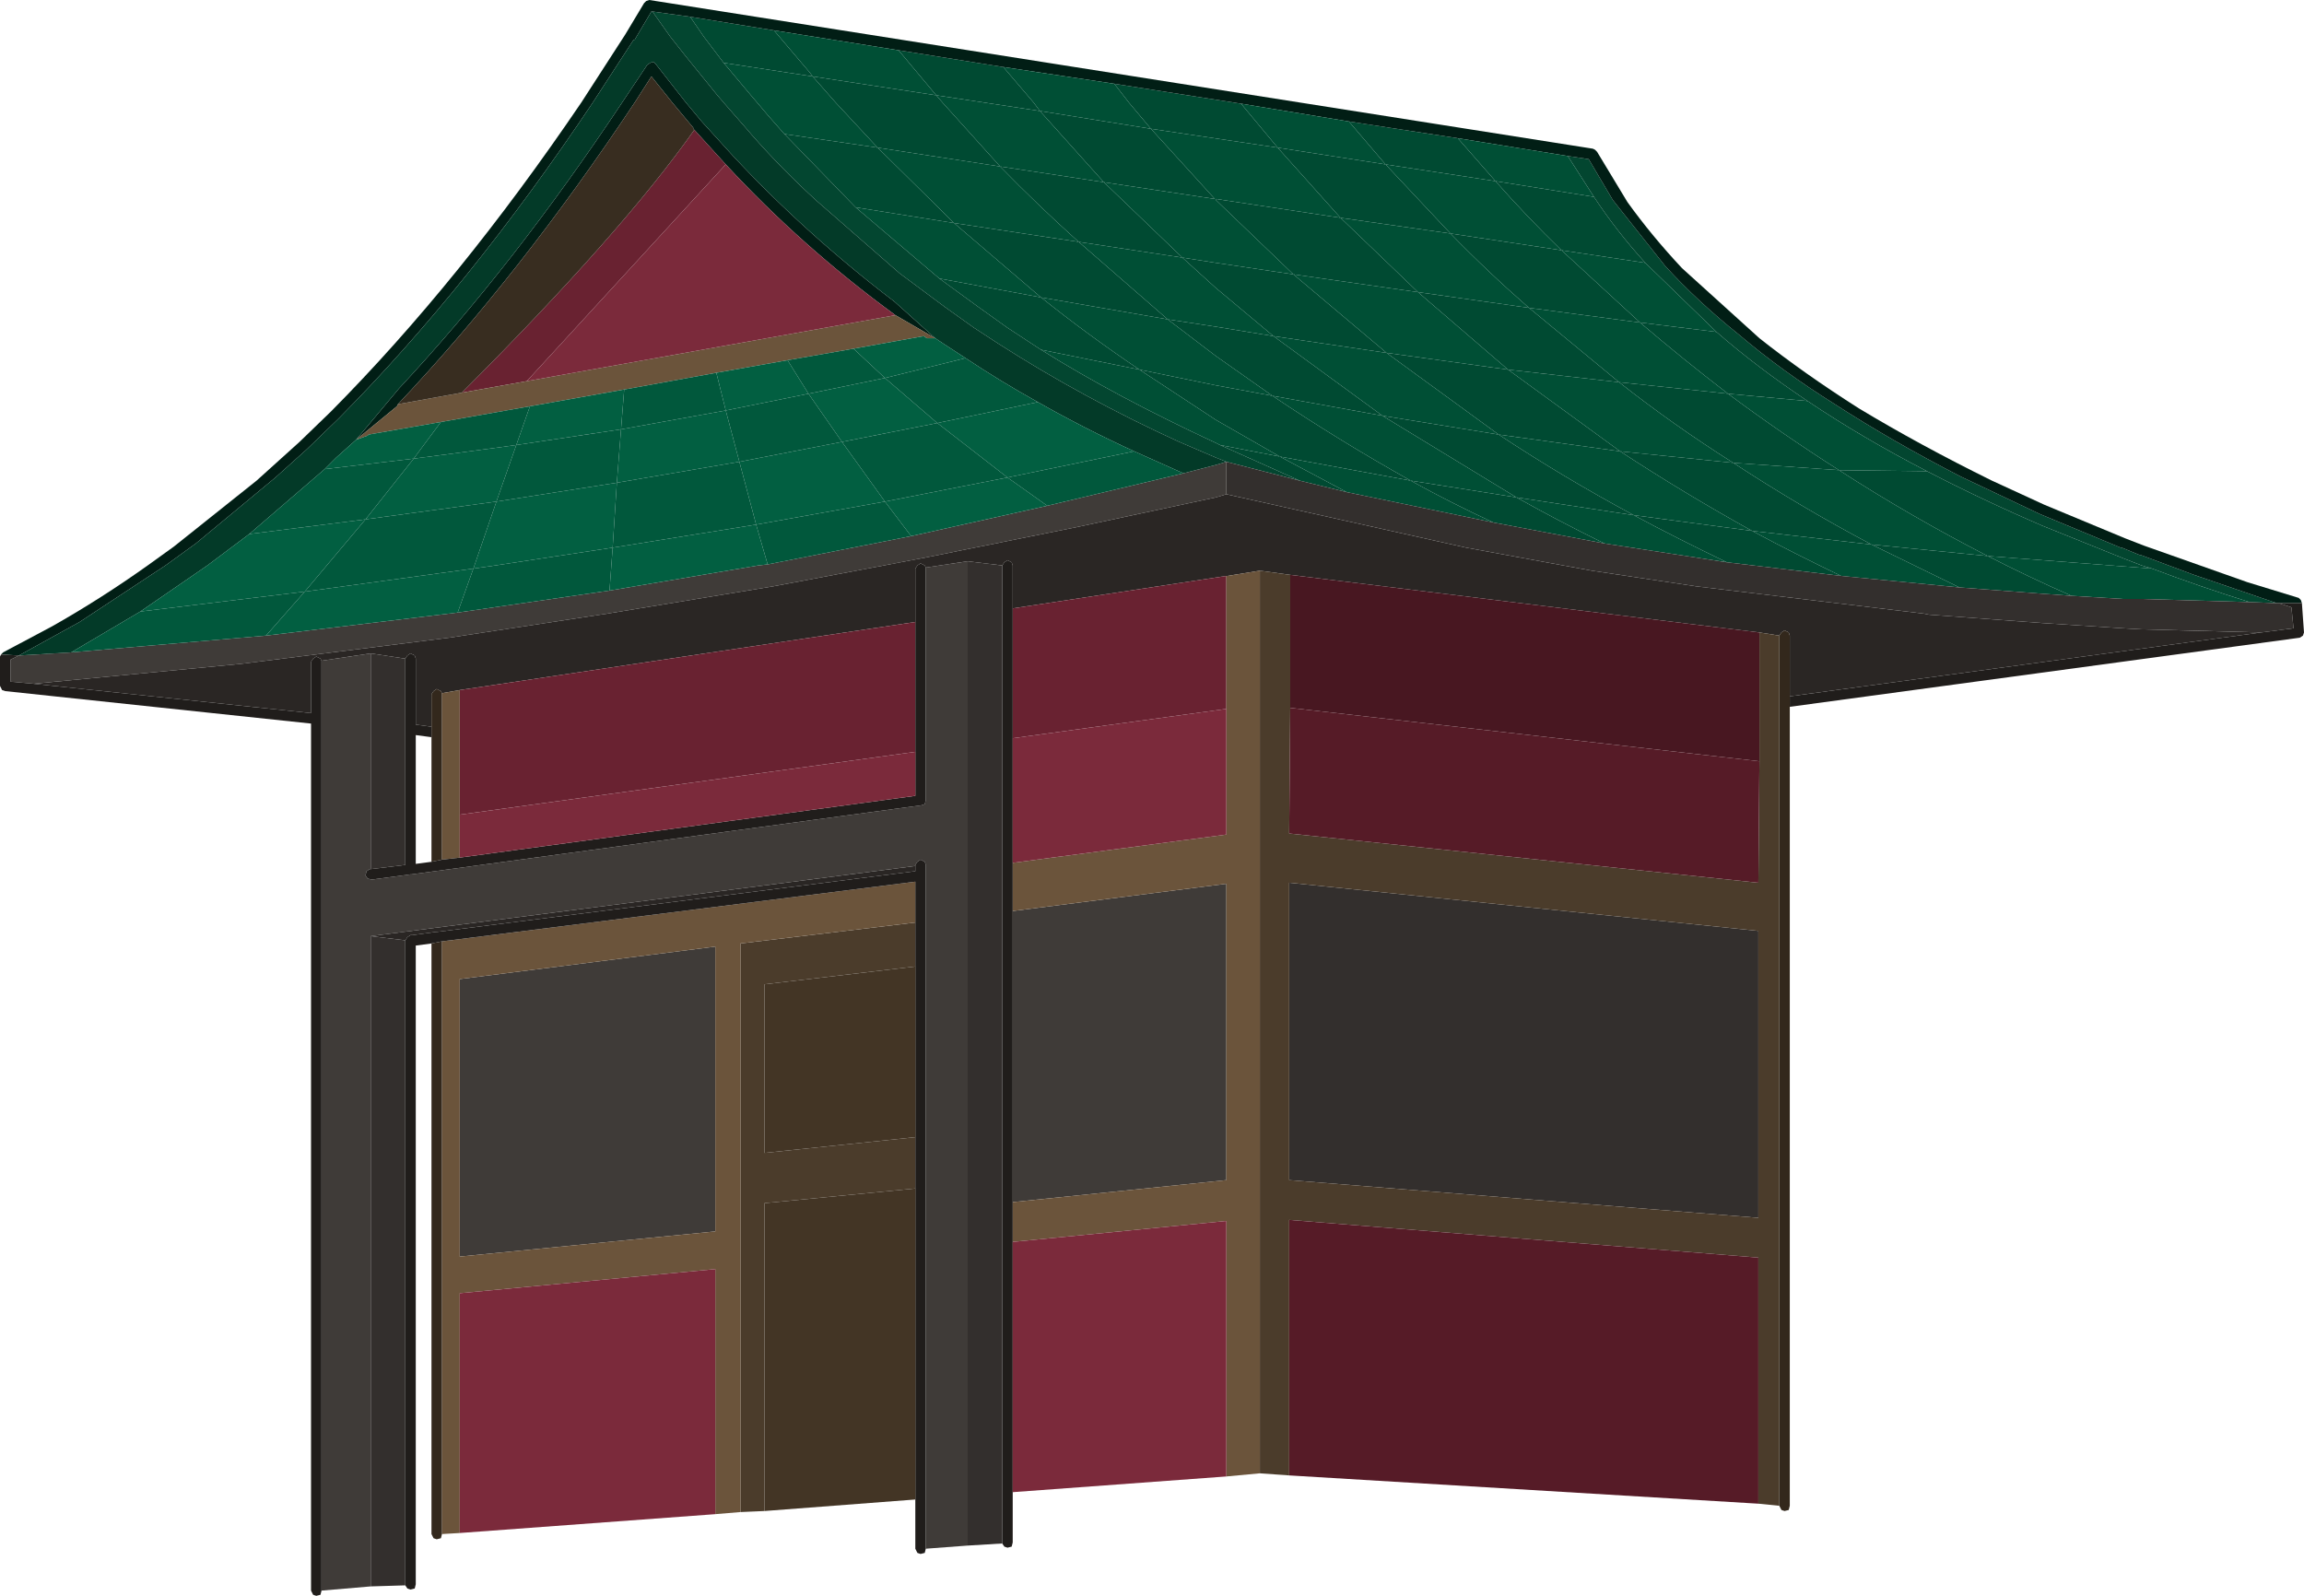 <?xml version="1.0" encoding="UTF-8" standalone="no"?>
<svg xmlns:ffdec="https://www.free-decompiler.com/flash" xmlns:xlink="http://www.w3.org/1999/xlink" ffdec:objectType="shape" height="76.2px" width="110.0px" xmlns="http://www.w3.org/2000/svg">
  <g transform="matrix(1.0, 0.0, 0.0, 1.0, 55.0, 38.1)">
    <path d="M-22.05 -37.3 L-18.05 -36.65 -16.35 -34.65 -16.2 -34.45 -10.3 -33.55 -10.0 -33.2 -7.25 -30.15 -13.1 -31.05 -15.1 -33.2 -16.2 -34.45 -20.45 -35.1 -21.4 -36.35 -22.05 -37.3 M-12.1 -35.7 L-7.1 -34.9 -5.65 -33.2 -5.35 -32.8 -10.3 -33.55 -12.1 -35.7 M-1.8 -34.1 L4.25 -33.15 6.0 -31.05 11.15 -30.25 9.4 -32.3 14.6 -31.5 16.4 -29.45 21.1 -28.7 Q22.15 -27.1 23.55 -25.55 L19.55 -26.15 Q17.9 -27.75 16.4 -29.45 L11.15 -30.25 14.25 -26.95 19.55 -26.15 23.3 -22.7 26.95 -22.25 Q28.9 -20.55 31.3 -18.95 L27.5 -19.3 Q25.35 -20.95 23.3 -22.7 L18.0 -23.4 Q16.05 -25.1 14.25 -26.95 L9.0 -27.7 6.0 -31.05 -0.05 -31.95 3.0 -28.6 -2.3 -29.4 1.45 -25.8 -3.5 -26.55 0.75 -22.85 3.05 -22.5 5.8 -22.05 3.05 -24.35 1.45 -25.8 3.05 -25.55 6.75 -25.0 3.05 -28.55 3.05 -28.6 9.0 -27.7 12.7 -24.15 18.0 -23.4 22.3 -19.85 27.5 -19.3 Q30.05 -17.4 32.8 -15.65 L27.75 -16.0 Q30.95 -13.9 34.35 -12.1 L28.65 -12.75 Q30.7 -11.65 32.9 -10.6 L27.45 -11.25 Q25.15 -12.35 23.0 -13.5 L17.4 -14.35 11.0 -18.25 5.75 -19.2 Q8.95 -17.05 12.35 -15.15 L17.4 -14.35 Q19.45 -13.2 21.6 -12.15 L16.3 -13.15 Q14.25 -14.1 12.35 -15.15 L6.1 -16.3 3.05 -18.05 -0.6 -20.45 3.05 -19.7 5.75 -19.2 3.05 -21.1 0.75 -22.85 -5.3 -23.9 -9.45 -27.45 -14.15 -28.2 -17.55 -31.7 -13.1 -31.05 -9.45 -27.45 -3.5 -26.55 Q-5.45 -28.3 -7.25 -30.15 L-2.3 -29.4 -5.35 -32.8 -0.05 -31.95 -1.1 -33.2 -1.8 -34.1 M37.0 -15.6 Q39.6 -14.25 42.5 -13.0 L46.35 -11.45 47.25 -11.1 47.75 -10.95 39.9 -11.55 Q41.85 -10.55 43.9 -9.65 L42.5 -9.75 38.55 -10.05 34.35 -12.1 39.9 -11.55 Q36.2 -13.45 32.8 -15.65 L37.0 -15.6 M11.2 -21.25 L17.0 -20.45 22.35 -16.55 16.55 -17.35 11.2 -21.25 5.8 -22.05 11.0 -18.25 16.55 -17.35 Q19.65 -15.3 23.0 -13.5 L28.65 -12.75 Q25.4 -14.55 22.35 -16.55 L27.75 -16.0 Q24.9 -17.8 22.3 -19.85 L17.0 -20.45 12.7 -24.15 6.75 -25.0 11.2 -21.25 M-5.3 -21.4 L-6.9 -22.45 -8.3 -23.45 -10.15 -24.8 -5.3 -23.9 Q-3.05 -22.1 -0.6 -20.45 L-5.3 -21.4 M7.05 -15.15 L3.25 -16.85 6.1 -16.3 9.3 -14.6 7.05 -15.15" fill="#004a32" fill-rule="evenodd" stroke="none"/>
    <path d="M-23.85 -37.55 L-22.05 -37.3 -21.4 -36.35 -20.45 -35.1 -19.15 -33.55 -18.85 -33.2 -18.3 -32.55 -17.55 -31.7 -14.15 -28.2 -10.15 -24.8 -8.3 -23.45 -6.9 -22.45 -5.3 -21.4 Q-1.7 -19.15 3.05 -16.95 L3.25 -16.85 7.05 -15.15 3.55 -16.05 3.05 -16.25 1.3 -17.0 Q-3.3 -19.1 -7.35 -21.7 L-8.5 -22.45 -9.9 -23.45 -12.05 -25.05 -16.0 -28.5 Q-17.65 -30.0 -19.1 -31.65 L-19.4 -32.0 -20.45 -33.2 -20.75 -33.55 -22.25 -35.4 -23.0 -36.35 -23.85 -37.55 M19.85 -30.65 L20.85 -30.5 22.0 -28.55 24.5 -25.4 Q26.05 -23.7 28.05 -22.1 30.05 -20.4 32.6 -18.8 35.3 -17.05 38.6 -15.35 L42.4 -13.55 46.25 -11.95 46.3 -11.95 47.15 -11.6 47.2 -11.6 49.75 -10.65 53.7 -9.3 52.4 -9.35 Q50.0 -10.1 47.75 -10.95 L47.25 -11.1 46.35 -11.45 42.5 -13.0 Q39.6 -14.25 37.0 -15.6 33.9 -17.2 31.3 -18.95 28.9 -20.55 26.95 -22.25 L23.55 -25.55 Q22.15 -27.1 21.1 -28.7 L19.85 -30.65" fill="#034630" fill-rule="evenodd" stroke="none"/>
    <path d="M-54.95 -6.85 L-54.85 -6.95 -52.5 -8.2 Q-50.2 -9.5 -47.95 -11.1 L-46.7 -12.0 -42.75 -15.15 -40.7 -17.0 -39.2 -18.45 Q-33.05 -24.65 -27.25 -33.2 L-25.15 -36.45 -24.25 -37.95 -24.15 -38.05 -24.0 -38.1 21.05 -31.0 21.15 -30.95 21.25 -30.85 22.7 -28.45 Q23.85 -26.85 25.3 -25.3 L29.0 -21.95 Q31.15 -20.25 33.75 -18.6 36.65 -16.85 40.1 -15.15 41.3 -14.6 42.6 -14.0 L46.45 -12.4 47.35 -12.05 52.3 -10.3 54.75 -9.55 54.85 -9.45 54.9 -9.3 53.8 -9.3 53.7 -9.3 49.75 -10.65 47.2 -11.6 47.15 -11.6 46.3 -11.95 46.25 -11.95 42.4 -13.55 38.6 -15.35 Q35.3 -17.05 32.6 -18.8 30.05 -20.4 28.05 -22.1 26.05 -23.7 24.5 -25.4 L22.0 -28.55 20.85 -30.5 19.85 -30.65 14.6 -31.5 9.4 -32.3 4.25 -33.15 -1.8 -34.1 -7.1 -34.9 -12.1 -35.7 -18.05 -36.65 -22.05 -37.3 -23.85 -37.55 -23.9 -37.55 -24.7 -36.2 -24.75 -36.2 -26.7 -33.2 Q-32.55 -24.45 -38.85 -18.1 L-40.35 -16.65 -41.85 -15.3 -45.65 -12.15 -47.1 -11.1 -51.2 -8.4 -54.1 -6.8 -54.95 -6.85 M-38.0 -17.1 L-35.95 -19.55 Q-30.45 -25.45 -25.3 -33.2 L-24.1 -35.0 -23.95 -35.1 -23.8 -35.15 -23.7 -35.05 -22.25 -33.2 -21.5 -32.3 -20.0 -30.65 Q-16.5 -26.9 -12.3 -23.7 L-10.35 -21.95 -12.25 -23.05 Q-16.7 -26.3 -20.35 -30.25 L-21.85 -31.9 -21.9 -31.95 -21.9 -32.0 -22.9 -33.2 -23.9 -34.45 -24.7 -33.2 Q-30.15 -25.0 -36.0 -18.8 L-36.05 -18.7 -38.0 -17.1" fill="#011e15" fill-rule="evenodd" stroke="none"/>
    <path d="M-18.05 -36.65 L-12.1 -35.7 -10.3 -33.55 -5.35 -32.8 -5.65 -33.2 -7.1 -34.9 -1.8 -34.1 -1.1 -33.2 -0.05 -31.95 -5.35 -32.8 -2.3 -29.4 -7.25 -30.15 Q-5.45 -28.3 -3.5 -26.55 L-9.45 -27.45 -13.1 -31.05 -17.55 -31.7 -18.3 -32.55 -18.85 -33.2 -19.15 -33.55 -20.45 -35.1 -16.2 -34.45 -16.35 -34.65 -18.05 -36.65 M4.25 -33.15 L9.4 -32.3 11.15 -30.25 6.0 -31.05 4.25 -33.15 M14.6 -31.5 L19.85 -30.65 21.1 -28.7 16.4 -29.45 Q17.9 -27.75 19.55 -26.15 L23.55 -25.55 26.95 -22.25 23.3 -22.7 19.55 -26.15 14.25 -26.95 11.15 -30.25 16.4 -29.45 14.6 -31.5 M31.3 -18.95 Q33.9 -17.2 37.0 -15.6 L32.8 -15.65 Q30.05 -17.4 27.5 -19.3 L22.3 -19.85 18.0 -23.4 12.7 -24.15 9.0 -27.7 3.05 -28.6 3.05 -28.55 6.75 -25.0 3.05 -25.55 1.45 -25.8 3.05 -24.35 5.8 -22.05 3.05 -22.5 0.75 -22.85 -3.5 -26.55 1.45 -25.8 -2.3 -29.4 3.0 -28.6 -0.05 -31.95 6.0 -31.05 9.0 -27.7 14.25 -26.95 Q16.05 -25.1 18.0 -23.4 L23.3 -22.7 Q25.35 -20.95 27.5 -19.3 L31.3 -18.95 M47.75 -10.95 Q50.0 -10.1 52.4 -9.35 L47.25 -9.5 46.35 -9.5 43.9 -9.65 Q41.85 -10.55 39.9 -11.55 L47.75 -10.95 M11.2 -21.25 L16.55 -17.35 22.35 -16.55 17.0 -20.45 11.2 -21.25 6.75 -25.0 12.7 -24.15 17.0 -20.45 22.3 -19.85 Q24.9 -17.8 27.75 -16.0 L22.35 -16.55 Q25.4 -14.55 28.65 -12.75 L23.0 -13.5 Q19.65 -15.3 16.55 -17.35 L11.0 -18.25 5.8 -22.05 11.2 -21.25 M11.0 -18.25 L17.4 -14.35 23.0 -13.5 Q25.15 -12.35 27.45 -11.25 L21.6 -12.15 Q19.45 -13.2 17.4 -14.35 L12.35 -15.15 Q8.95 -17.05 5.75 -19.2 L11.0 -18.25 M32.9 -10.6 Q30.7 -11.65 28.65 -12.75 L34.35 -12.1 Q30.95 -13.9 27.75 -16.0 L32.8 -15.65 Q36.2 -13.45 39.9 -11.55 L34.35 -12.1 38.55 -10.05 32.9 -10.6 M12.35 -15.15 Q14.25 -14.1 16.3 -13.15 L9.3 -14.6 6.1 -16.3 3.25 -16.85 3.05 -16.95 Q-1.7 -19.15 -5.3 -21.4 L-0.6 -20.45 Q-3.05 -22.1 -5.3 -23.9 L-10.15 -24.8 -14.15 -28.2 -9.45 -27.45 -5.3 -23.9 0.75 -22.85 3.05 -21.1 5.75 -19.2 3.05 -19.7 -0.6 -20.45 3.05 -18.05 6.1 -16.3 12.35 -15.15 M-16.2 -34.45 L-15.1 -33.2 -13.1 -31.05 -7.25 -30.15 -10.0 -33.2 -10.3 -33.55 -16.2 -34.45" fill="#004f35" fill-rule="evenodd" stroke="none"/>
    <path d="M-8.8 35.7 L-10.8 35.85 -10.8 3.2 -10.85 3.05 -11.05 2.95 -11.2 3.05 -11.3 3.2 -11.3 3.25 -37.3 6.6 -37.3 37.65 -39.65 37.85 -39.65 -6.55 -37.3 -6.9 -37.3 3.4 -37.35 3.4 -37.5 3.5 -37.55 3.7 -37.45 3.85 -37.25 3.9 -35.4 3.65 -35.35 3.65 -11.0 0.35 -10.85 0.3 -10.8 0.1 -10.8 -11.0 -8.8 -11.3 -8.8 35.7 M1.5 -15.5 L3.05 -15.9 3.55 -16.05 3.55 -14.5 3.05 -14.35 -3.5 -12.95 -10.7 -11.5 -12.8 -11.1 -18.1 -10.1 -26.0 -8.8 -33.55 -7.65 -43.5 -6.4 -53.4 -5.45 -54.5 -5.55 -54.5 -6.6 -54.1 -6.8 -51.6 -6.95 -42.3 -7.75 -33.15 -8.85 -25.9 -9.9 -18.8 -11.1 -18.35 -11.15 -11.5 -12.5 -5.0 -13.95 1.5 -15.5 M-6.65 5.4 L3.55 4.1 3.55 18.25 -6.65 19.3 -6.65 5.4 M-33.05 8.65 L-20.85 7.1 -20.85 20.7 -33.05 21.9 -33.05 8.65" fill="#3f3b38" fill-rule="evenodd" stroke="none"/>
    <path d="M-53.4 -5.45 L-43.5 -6.4 -33.55 -7.65 -26.0 -8.8 -18.1 -10.1 -12.8 -11.1 -10.7 -11.5 -3.5 -12.95 3.05 -14.35 3.55 -14.5 15.0 -11.95 21.0 -10.85 26.0 -10.1 36.85 -8.8 37.1 -8.75 42.5 -8.35 46.35 -8.1 47.25 -8.05 52.95 -7.9 30.45 -4.85 30.45 -7.75 30.4 -7.9 30.2 -8.0 30.05 -7.9 29.95 -7.75 29.0 -7.9 6.6 -10.65 5.15 -10.85 3.6 -10.6 3.55 -10.6 -6.65 -9.05 -6.65 -11.1 -6.7 -11.25 -6.9 -11.35 -7.05 -11.25 -7.15 -11.1 -8.8 -11.3 -10.8 -11.0 -10.85 -11.1 -11.05 -11.2 -11.2 -11.1 -11.3 -10.95 -11.3 -8.4 -33.05 -5.15 -33.9 -5.0 -33.95 -5.1 -34.15 -5.2 -34.3 -5.1 -34.4 -4.95 -34.4 -3.4 -35.15 -3.5 -35.15 -6.65 -35.2 -6.8 -35.4 -6.9 -35.55 -6.8 -35.65 -6.65 -37.3 -6.9 -39.65 -6.55 -39.7 -6.65 -39.9 -6.75 -40.05 -6.65 -40.15 -6.5 -40.15 -4.05 -53.4 -5.45 M-11.3 3.25 L-11.3 3.5 -34.15 6.4 -34.2 6.4 -35.3 6.55 -35.4 6.55 -35.55 6.65 -35.65 6.8 -37.3 6.6 -11.3 3.25" fill="#2a2624" fill-rule="evenodd" stroke="none"/>
    <path d="M-54.1 -6.8 L-51.2 -8.4 -47.1 -11.1 -45.65 -12.15 -41.85 -15.3 -40.35 -16.65 -38.85 -18.1 Q-32.55 -24.45 -26.7 -33.2 L-24.75 -36.2 -24.7 -36.2 -23.9 -37.55 -23.85 -37.55 -23.0 -36.35 -22.25 -35.4 -20.75 -33.55 -20.45 -33.2 -19.4 -32.0 -19.1 -31.65 Q-17.65 -30.0 -16.0 -28.5 L-12.05 -25.05 -9.9 -23.45 -8.5 -22.45 -7.35 -21.7 Q-3.3 -19.1 1.3 -17.0 L3.05 -16.25 3.55 -16.05 3.05 -15.9 1.5 -15.5 -0.85 -16.55 Q-3.25 -17.65 -5.45 -18.9 -7.25 -19.9 -8.9 -21.0 L-9.9 -21.65 -10.35 -21.95 -12.3 -23.7 Q-16.5 -26.9 -20.0 -30.65 L-21.5 -32.3 -22.25 -33.2 -23.7 -35.05 -23.8 -35.15 -23.95 -35.1 -24.1 -35.0 -25.3 -33.2 Q-30.45 -25.45 -35.95 -19.55 L-38.0 -17.1 -38.95 -16.25 -39.5 -15.7 -43.1 -12.6 -45.1 -11.1 -48.3 -8.9 -51.6 -6.95 -54.1 -6.8" fill="#033a28" fill-rule="evenodd" stroke="none"/>
    <path d="M53.7 -9.3 L53.8 -9.3 54.4 -9.1 54.5 -8.1 52.95 -7.9 47.25 -8.05 46.35 -8.1 42.5 -8.35 37.1 -8.75 36.85 -8.8 26.0 -10.1 21.0 -10.85 15.0 -11.95 3.55 -14.5 3.55 -16.05 7.05 -15.15 9.3 -14.6 16.3 -13.15 21.6 -12.15 27.45 -11.25 32.9 -10.6 38.55 -10.05 42.5 -9.75 43.9 -9.65 46.35 -9.5 47.25 -9.5 52.4 -9.35 53.7 -9.3 M-7.15 35.6 L-8.8 35.7 -8.8 -11.3 -7.15 -11.1 -7.15 35.6 M-35.65 37.6 L-37.3 37.65 -37.3 6.6 -35.65 6.8 -35.65 37.6 M6.55 4.05 L28.95 6.35 28.95 20.05 6.55 18.25 6.55 4.05 M-35.65 -6.65 L-35.65 3.2 -37.3 3.4 -37.3 -6.9 -35.65 -6.65" fill="#332f2d" fill-rule="evenodd" stroke="none"/>
    <path d="M29.95 33.8 L28.95 33.7 28.95 21.95 6.55 20.15 6.55 32.35 5.15 32.25 5.15 -10.85 6.6 -10.65 6.6 -4.3 6.55 1.7 28.95 4.05 29.0 -1.75 29.0 -7.9 29.95 -7.75 29.95 33.8 M-18.5 34.05 L-19.65 34.1 -19.65 6.95 -11.3 5.95 -11.3 8.05 -18.5 8.9 -18.5 16.95 -11.3 16.2 -11.3 18.65 -18.5 19.35 -18.5 34.05 M6.55 4.05 L6.55 18.25 28.95 20.05 28.95 6.35 6.55 4.05" fill="#4b3c2b" fill-rule="evenodd" stroke="none"/>
    <path d="M6.6 -4.3 L6.6 -10.65 29.0 -7.9 29.0 -1.75 6.6 -4.3" fill="#481721" fill-rule="evenodd" stroke="none"/>
    <path d="M3.55 -10.6 L3.55 -4.25 -6.65 -2.85 -6.65 -9.05 3.55 -10.6 M-21.85 -31.9 L-20.35 -30.25 -29.85 -19.9 -32.95 -19.35 Q-25.3 -27.0 -21.85 -31.9 M-11.3 -8.4 L-11.3 -2.2 -33.05 0.8 -33.05 -5.15 -11.3 -8.4" fill="#692231" fill-rule="evenodd" stroke="none"/>
    <path d="M5.15 32.25 L3.55 32.4 3.55 20.2 -6.65 21.2 -6.65 19.3 3.55 18.25 3.55 4.1 -6.65 5.4 -6.65 3.1 3.55 1.75 3.55 -4.25 3.55 -10.6 3.6 -10.6 5.15 -10.85 5.15 32.25 M-19.65 34.1 L-20.85 34.2 -20.85 22.5 -33.05 23.65 -33.05 35.1 -33.9 35.15 -33.9 6.85 -11.3 4.0 -11.3 5.95 -19.65 6.95 -19.65 34.1 M-12.25 -23.05 L-10.35 -21.95 -10.75 -21.95 -10.9 -22.05 -14.25 -21.45 -17.4 -20.9 -20.8 -20.3 -25.2 -19.5 -29.7 -18.7 -33.95 -17.95 -37.4 -17.35 -37.45 -17.3 -38.0 -17.1 -36.05 -18.7 -36.0 -18.8 -32.95 -19.35 -29.85 -19.9 -12.25 -23.05 M-33.05 2.85 L-33.9 2.95 -33.9 -5.0 -33.05 -5.15 -33.05 0.8 -33.05 2.85 M-33.05 8.65 L-33.05 21.9 -20.85 20.7 -20.85 7.1 -33.05 8.65" fill="#6b543b" fill-rule="evenodd" stroke="none"/>
    <path d="M30.45 -4.35 L30.45 33.8 30.4 34.0 30.2 34.05 30.05 34.0 29.95 33.8 29.95 -7.75 30.05 -7.9 30.2 -8.0 30.4 -7.9 30.45 -7.75 30.45 -4.85 30.45 -4.35 M-33.9 35.15 L-33.95 35.35 -34.15 35.4 -34.3 35.35 -34.4 35.15 -34.4 6.95 -33.9 6.85 -33.9 35.15 M-33.9 2.95 L-34.4 3.05 -34.4 -2.9 -34.4 -3.4 -34.4 -4.95 -34.3 -5.1 -34.15 -5.2 -33.95 -5.1 -33.9 -5.0 -33.9 2.95" fill="#33281c" fill-rule="evenodd" stroke="none"/>
    <path d="M-54.95 -6.85 L-54.1 -6.8 -54.5 -6.6 -54.5 -5.55 -53.4 -5.45 -40.15 -4.05 -40.15 -6.5 -40.05 -6.65 -39.9 -6.75 -39.7 -6.65 -39.65 -6.55 -39.65 37.85 -39.7 38.05 -39.9 38.1 -40.05 38.05 -40.15 37.85 -40.15 -3.55 -54.75 -5.1 -54.9 -5.15 -55.0 -5.35 -55.0 -6.75 -54.95 -6.85 M53.8 -9.3 L54.9 -9.3 55.0 -7.9 54.95 -7.75 54.8 -7.65 30.45 -4.35 30.45 -4.85 52.95 -7.9 54.5 -8.1 54.4 -9.1 53.8 -9.3 M-6.65 33.15 L-6.65 35.55 -6.7 35.75 -6.9 35.8 -7.05 35.75 -7.15 35.6 -7.15 -11.1 -7.05 -11.25 -6.9 -11.35 -6.7 -11.25 -6.65 -11.1 -6.65 -9.05 -6.65 -2.85 -6.65 3.1 -6.65 5.4 -6.65 19.3 -6.65 21.2 -6.65 33.15 M-10.8 35.85 L-10.85 36.05 -11.05 36.1 -11.2 36.05 -11.3 35.85 -11.3 33.5 -11.3 18.65 -11.3 16.2 -11.3 8.05 -11.3 5.95 -11.3 4.0 -33.9 6.85 -34.4 6.95 -35.15 7.05 -35.15 37.55 -35.2 37.75 -35.4 37.8 -35.55 37.75 -35.65 37.6 -35.65 6.8 -35.55 6.65 -35.4 6.55 -35.3 6.55 -34.2 6.4 -34.15 6.4 -11.3 3.5 -11.3 3.25 -11.3 3.2 -11.2 3.05 -11.05 2.95 -10.85 3.05 -10.8 3.2 -10.8 35.85 M-35.65 -6.65 L-35.55 -6.8 -35.4 -6.9 -35.2 -6.8 -35.15 -6.65 -35.15 -3.5 -34.4 -3.4 -34.4 -2.9 -35.15 -3.0 -35.15 3.15 -34.4 3.05 -33.9 2.95 -33.05 2.85 -11.3 -0.1 -11.3 -2.2 -11.3 -8.4 -11.3 -10.95 -11.2 -11.1 -11.05 -11.2 -10.85 -11.1 -10.8 -11.0 -10.8 0.1 -10.85 0.3 -11.0 0.35 -35.35 3.65 -35.4 3.65 -37.25 3.9 -37.45 3.85 -37.55 3.7 -37.5 3.5 -37.35 3.4 -37.3 3.4 -35.65 3.2 -35.65 -6.65" fill="#201d1b" fill-rule="evenodd" stroke="none"/>
    <path d="M28.95 33.7 L6.55 32.35 6.55 20.15 28.95 21.95 28.95 33.7 M6.6 -4.3 L29.0 -1.75 28.95 4.05 6.55 1.7 6.6 -4.3" fill="#561b27" fill-rule="evenodd" stroke="none"/>
    <path d="M3.55 32.4 L-6.65 33.15 -6.65 21.2 3.55 20.2 3.55 32.4 M-20.85 34.2 L-33.05 35.1 -33.05 23.65 -20.85 22.5 -20.85 34.2 M-6.65 -2.85 L3.55 -4.25 3.55 1.75 -6.65 3.1 -6.65 -2.85 M-20.35 -30.25 Q-16.7 -26.3 -12.25 -23.05 L-29.85 -19.9 -20.35 -30.25 M-11.3 -2.2 L-11.3 -0.1 -33.05 2.85 -33.05 0.8 -11.3 -2.2" fill="#7b2a3b" fill-rule="evenodd" stroke="none"/>
    <path d="M-48.3 -8.9 L-45.1 -11.1 -43.1 -12.6 -37.55 -13.3 -35.25 -16.2 -32.95 -16.5 -30.35 -16.85 -31.3 -14.15 -25.55 -15.05 -25.75 -11.95 -18.9 -13.05 -18.35 -11.15 -18.8 -11.1 -25.9 -9.9 -25.75 -11.95 -31.35 -11.1 -32.4 -10.95 -31.3 -14.15 -37.55 -13.3 -39.4 -11.1 -40.45 -9.85 -32.4 -10.95 -33.15 -8.85 -42.3 -7.75 -40.45 -9.85 -48.3 -8.9 M-39.5 -15.7 L-38.95 -16.25 -38.0 -17.1 -37.45 -17.3 -37.4 -17.35 -33.95 -17.95 -35.25 -16.2 -39.5 -15.7 M-10.35 -21.95 L-9.9 -21.65 -8.9 -21.0 -12.75 -20.05 -14.25 -21.45 -10.9 -22.05 -10.75 -21.95 -10.35 -21.95 M-5.45 -18.9 Q-3.25 -17.65 -0.85 -16.55 L-6.9 -15.3 -10.25 -17.9 -14.8 -17.0 -12.75 -14.15 -18.9 -13.05 -19.7 -16.05 -25.55 -15.05 -25.35 -17.6 -30.35 -16.85 -29.7 -18.7 -25.2 -19.5 -25.35 -17.6 -20.35 -18.5 -19.7 -16.05 -14.8 -17.0 -16.4 -19.3 -12.75 -20.05 -10.25 -17.9 -5.45 -18.9 M-5.0 -13.95 L-11.5 -12.5 -12.75 -14.15 -6.9 -15.3 -5.0 -13.95 M-17.4 -20.9 L-16.4 -19.3 -20.35 -18.5 -20.8 -20.3 -17.4 -20.9" fill="#025f41" fill-rule="evenodd" stroke="none"/>
    <path d="M-51.6 -6.95 L-48.3 -8.9 -40.45 -9.85 -42.3 -7.75 -51.6 -6.95 M-43.1 -12.6 L-39.5 -15.7 -35.25 -16.2 -33.95 -17.95 -29.7 -18.7 -30.35 -16.85 -25.35 -17.6 -25.55 -15.05 -19.7 -16.05 -18.9 -13.05 -12.75 -14.15 -14.8 -17.0 -10.25 -17.9 -6.9 -15.3 -0.85 -16.55 1.5 -15.5 -5.0 -13.95 -6.9 -15.3 -12.75 -14.15 -11.5 -12.5 -18.35 -11.15 -18.9 -13.05 -25.75 -11.95 -25.55 -15.05 -31.3 -14.15 -30.35 -16.85 -32.95 -16.5 -35.25 -16.2 -37.55 -13.3 -31.3 -14.15 -32.4 -10.95 -31.35 -11.1 -25.75 -11.95 -25.9 -9.9 -33.15 -8.85 -32.4 -10.95 -40.45 -9.85 -39.4 -11.1 -37.55 -13.3 -43.1 -12.6 M-8.9 -21.0 Q-7.25 -19.9 -5.45 -18.9 L-10.25 -17.9 -12.75 -20.05 -16.4 -19.3 -14.8 -17.0 -19.7 -16.05 -20.35 -18.5 -25.35 -17.6 -25.2 -19.5 -20.8 -20.3 -20.35 -18.5 -16.4 -19.3 -17.4 -20.9 -14.25 -21.45 -12.75 -20.05 -8.9 -21.0" fill="#01583c" fill-rule="evenodd" stroke="none"/>
    <path d="M-36.0 -18.8 Q-30.15 -25.0 -24.7 -33.2 L-23.9 -34.45 -22.9 -33.2 -21.9 -32.0 -21.9 -31.95 -21.85 -31.9 Q-25.3 -27.0 -32.95 -19.35 L-36.0 -18.8" fill="#382d20" fill-rule="evenodd" stroke="none"/>
    <path d="M-11.3 33.5 L-18.5 34.05 -18.5 19.35 -11.3 18.65 -11.3 33.5 M-11.3 8.05 L-11.3 16.2 -18.5 16.95 -18.5 8.9 -11.3 8.05" fill="#433525" fill-rule="evenodd" stroke="none"/>
  </g>
</svg>

